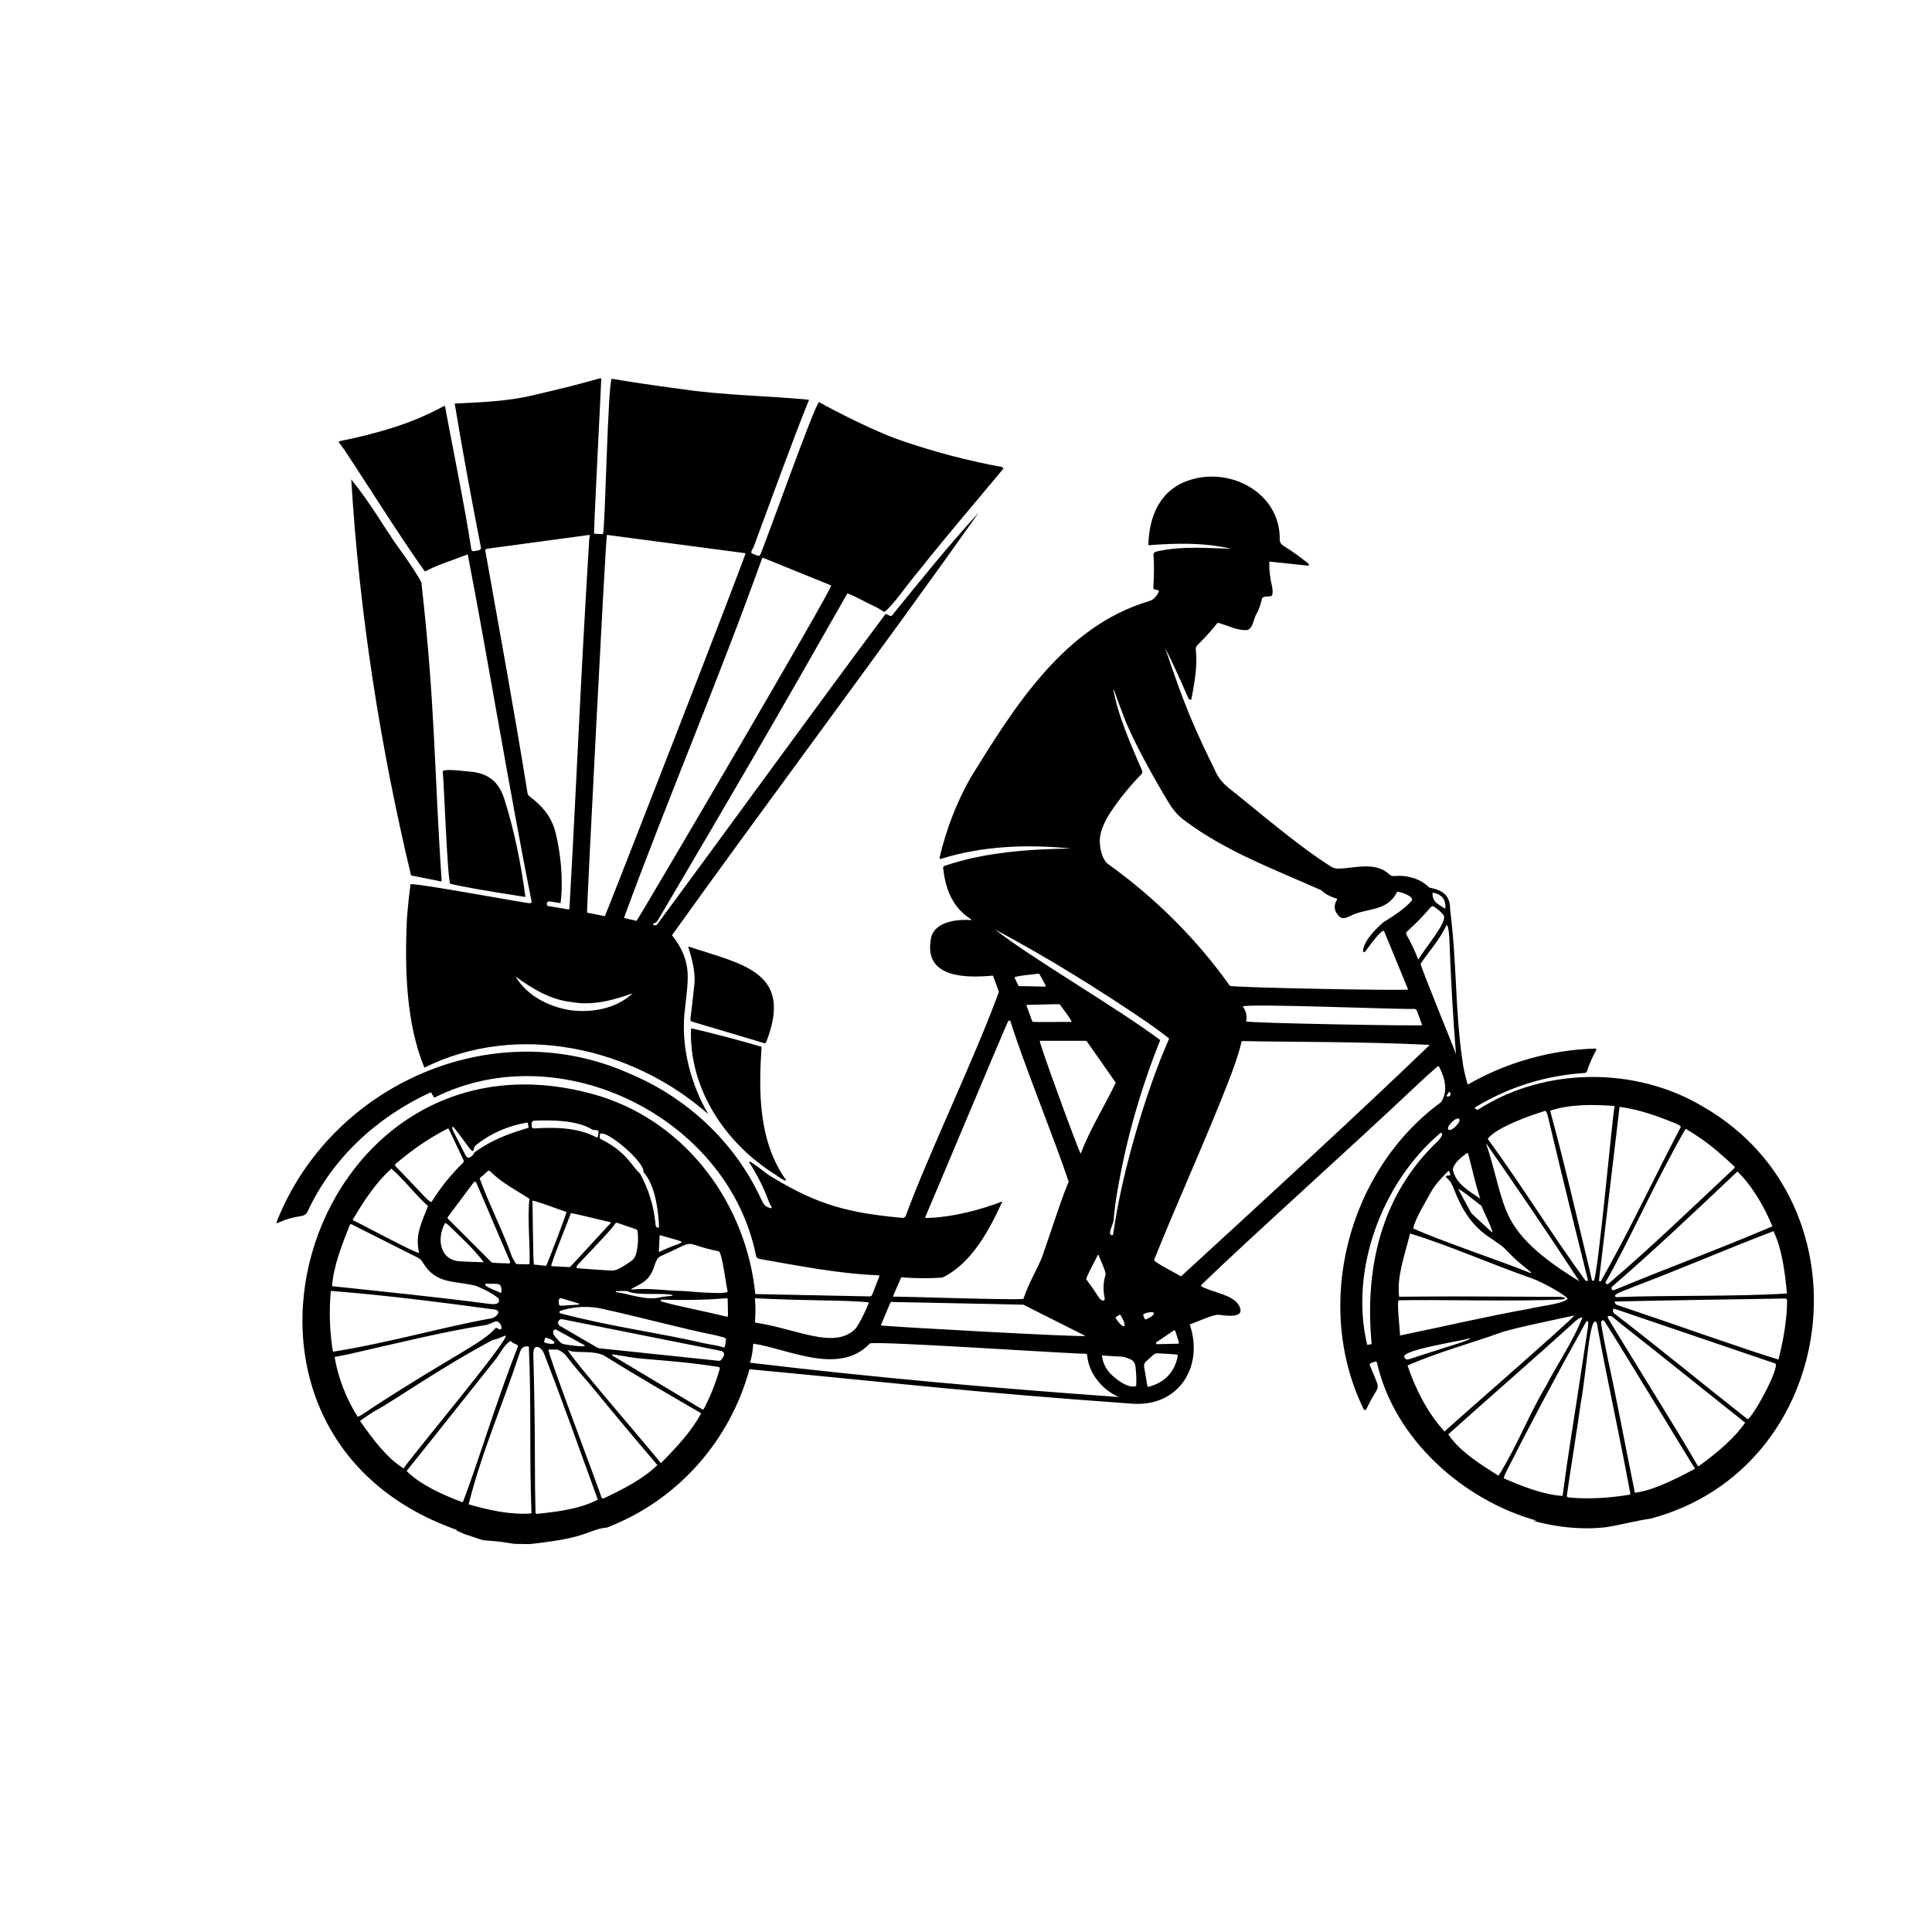<?xml version="1.0" encoding="UTF-8"?>
<svg id="Layer_1" xmlns="http://www.w3.org/2000/svg" version="1.1" viewBox="0 0 5000 5000">
  <!-- Generator: Adobe Illustrator 29.8.2, SVG Export Plug-In . SVG Version: 2.1.1 Build 3)  -->
  <path d="M890.03,1162.44c44.89,66.76,145.53,227.29,207.9,314.23,1.14,1.67,3.38,2.14,5.13,1.1,19.54-11.82,52.44-22.28,107.44-43.08,50.76,261.96,107.7,610.65,165.17,898.44.53,2.53-1.6,4.77-4.12,4.34-2.6,1.9-308.83-55.46-309.25-48.66-4.09,31.54-7.16,61.34-9.19,89.43-5.99,127.69-2.25,270.03,45.18,384.82,240.99-119.88,538.89-52.39,734.62,120.29-43.69-75.16-69.57-168.82-61.77-257.8,8.25-88.46,24.61-132.75-31.97-205.23,246.52-344.57,540.22-735.55,793.86-1093.62-75.45,81.46-150.88,175.57-224.09,265.6-1.6,1.82-4.2,2.31-6.37,1.21l-8.22-4.13c-1.14-.57-2.56-.32-3.42.67-185.72,248.91-400.01,544.94-591.36,803.96-2.6,1.03-5.45.96-8.61-.21-1.35-.5-1.46-2.39-.18-3.03,6.02-3.06,9.01-4.38,12.07-9.68,184.01-311.68,313.84-534.62,490.16-845.36,23.06,7.97,46.42,23.05,68.24,32.4,8.69,4.2,17.8,9.47,27.34,15.77,25.08-19.53,50.47-60.75,91.81-109.65,68.71-86.97,151.01-182.59,215.19-260.08,1.64-1.99.53-5.02-1.99-5.48-90.31-16.52-179.31-40.05-266.92-70.63-58.27-20.09-160.76-71.28-206.7-97.36-8.36-4.14-148.78,393.26-152.71,395-.85,2.31-3.42,3.45-5.73,2.6,0,0-14.81-5.59-14.81-5.59-7.29-3.76,4.05-14.4,4.52-19.54,48.12-129.41,94.76-259.71,142.54-378.6-103.57-10.25-223.37-11.58-329.04-27.48-73.76-9.72-134.1-18.69-181.06-26.87-10.63-1.16-17.49,399.58-23.42,402.08,0,0-22.57-1.07-22.57-1.07-2.19.07,19.01-399.23,18.3-400.02.07-1.6-1.42-2.78-2.95-2.31-48.24,13.85-103.63,27.95-166.14,42.22-69.07,17.65-142.15,19.86-210.14,23.32,19.74,118.86,41.93,240.85,67.68,371.33,1.03,3.74-1.32,7.55-5.13,8.26-4.87.21-18.53,6.47-19.58-2.14-13.67-95.94-58.91-318.12-67.92-369.76-.25-1.28-1.71-1.96-2.85-1.32-44.18,24.03-90.95,43.54-140.33,58.52-43.22,13.14-86.26,23.85-129.15,32.18-2.24.43-3.17,3.13-1.67,4.84,3.84,4.49,7.94,9.86,12.24,16.09ZM1476.31,2614.47c-55.95-8.81-113.38-37.83-142.11-87.51,42.51,31.59,91.11,60.63,145.17,66.39,53.51,9.68,108.24-4.48,157.95-22.85-41.55,39.53-104.79,51.3-161.01,43.96ZM1972.06,1445.77c.53-1.53,2.24-2.31,3.74-1.71,0,0,175.18,71.02,175.19,71.03,6.27,4.44-500.43,866.17-503.55,868.1,0,0-32.68-7.58-32.68-7.58,115.69-314.71,243.09-611.49,357.3-929.84ZM1570.72,1384.29s358.69,47.45,358.7,47.46c3.12,1.24-362.35,939.18-364.22,939.3,0,0-45.89-9.15-45.89-9.15-1.63-1.23,48.42-977.32,51.41-977.61ZM1259.73,1420.24l265.32-35.88c.89-.11,1.6.68,1.46,1.57-.96,5.06-1.53,8.61-1.64,10.72-24.68,403.33-30.16,582.49-51.19,954.58-.07,1.46-1.39,2.49-2.81,2.28l-51.58-8.54c-2.46-.39-4.24-2.53-4.17-5.02-.44-4.08,3.04-7.86,7.23-7.12,0,0,28.34,4.45,28.34,4.45,7.83-59.38.12-134.22-14.53-188.74-12.07-39.19-34.57-64.11-66.07-87.86-2.67-1.99-4.45-4.98-4.91-8.33-31.02-195.2-79.17-458.22-109.18-627.03-.39-2.42,1.28-4.73,3.74-5.06Z"/>
  <path d="M1786.7,2638.01c-.32,2.63,1.28,5.13,3.84,5.87l187.04,55.75c2.21.68,4.52-.5,5.3-2.63,71.23-181.78-59.63-200.67-201.87-247.52,9.51,31.62,20.73,68.57,15.17,105.02-2.92,28.8-6.09,56.64-9.47,83.51Z"/>
  <path d="M4408.65,2864.74c-175.04-105.66-411.96-103.15-582.29,6.33-3.47,2.35-12.61-1.84-7.65-5.98,87.25-52.37,181.3-81.77,282.23-88.21,2.92-.18,5.41-2.14,6.3-4.88,6.16-18.73,14.06-36.95,23.78-54.68.93-1.67-.39-3.74-2.31-3.63-113.99,3-229.91,35.46-328.9,92.63-.71.43-1.64.04-1.85-.75-5.7-20.4-10.68-40.23-13.45-62.55-19.08-131.24-13.5-243.93-31.4-387.31.38-39.97-19.74-51.67-54.22-58.77-23.28-23.29-57.07-32.86-91.63-29.66-3.92.11-7.76-1.14-10.86-3.52-35.34-35.14-89.81-16.94-131.89-15.74-6.98-.04-13.17-1.5-18.55-4.41-90.67-57-199.45-152.22-267.24-205.26-12.21-10.15-22.89-22-29.51-34.85-58.23-118.52-83.03-174.79-133.78-326.8,20.08,40.62,39.94,83.76,59.63,129.44,1.25,3.73,6.64,7.09,8.44,3.03,8.04-45.11,15.45-80.31,11.5-125.88-1.28-4.95.18-10.18,3.84-13.74,19.61-19.19,36.24-37.56,49.84-55.07,1.57-2.03,4.27-2.81,6.69-1.99,29.84,9.42,48.61,19.91,73.41,18.05,15.94-7.94,14.51-28.88,23.89-43.5,5.8-10.64,10.04-22.53,12.71-35.63,1.96-10.05,14.51-6.8,21.93-8.15,2.99-.18,5.45-2.49,5.77-5.45.75-6.51.36-14.95-1.42-22.07-4.63-18.62-6.91-38.84-6.87-60.59.04-.93.85-1.67,1.78-1.57l98.15,10.29c2.67.28,4.06-3.06,1.99-4.77-20.04-16.41-41.97-32.11-65.75-47.1-5.09-3.2-8.69-8.12-8.98-14.95,2.08-120.13-125.29-188.63-231.64-155.07-77.57,23.89-106.76,93.34-108.4,169.06,69.35-5.16,143.05-7.58,214.05,9.18-58.46-1.48-124.05-7.53-186.07,5.73-6.1,1.45-14.9,1.79-14.74,9.51,1.82,27.16,1.71,55.57-.39,85.19-.18,7.15,9.14,4.4,13.17,7.51,1.14.57,1.64,1.96,1.07,3.13-5.91,12.35-13.42,21.32-26.14,24.77-218.48,65.11-346.57,271.73-460.43,455.56-36.28,63.83-63.26,133.25-80.95,208.22-.46,1.99,1.46,3.7,3.42,3.02,108.19-33.92,223.83-38.24,336.91-26.84l.04.04c-101.3,1.24-223.77,8.83-328.04,45.1-2.03.85-3.27,2.92-3.03,5.09,5.45,50.19,21.86,97.22,64.5,127.48,2.6,1.85,5.13,3.67,7.62,5.45.85.61.53,1.96-.5,2.1-35.49-2.82-99.08,3.64-103.77,52.36-16.35,100.11,97.72,96.92,159.8,91.35.85-.07,1.6.43,1.89,1.21,0,0,14.81,40.69,14.82,40.69-60.49,166.88-183.69,422.71-240.55,578.44-1.78,4.88-5.55,7.05-11.29,6.44-136.99-12.96-214.03-32.77-329.71-102.1-23.43-13.05-39.11-29.44-62.08-43.22-1.64-.71-3.17,1.14-2.21,2.63,20.4,31.26,37.27,64.97,50.69,101.14,1.57,4.27,5.02,9.58,7.12,14.45.53,1.21-.53,2.49-1.82,2.21-14.88-3.31-19.01-9.58-25.88-24.49-68.79-148.46-193.11-262.73-341.6-324.61-352.51-156.79-772.43,29.04-912.08,385.13-.78,1.6.93,3.27,2.53,2.49,17.73-8.72,37.13-14.63,58.24-17.73,9.15-1.32,15.7-3.95,19.4-11.89,63.93-138.26,178.88-244.17,317.4-308.25,1.25-.57,2.71-.07,3.35,1.14l5.59,10.29c.61,1.14,2.03,1.6,3.2,1.04,325.8-162.63,759.82,53.02,831.16,409.81.89,4.45,3.74,7.19,8.47,8.22,100.64,17.51,205.52,38.64,308.28,42.36,1.64.07,2.74,1.71,2.14,3.24l-18.33,47.2c-1,2.6-3.52,4.31-6.34,4.24,0,0-296.04-6.02-296.05-6.01-23.26-230.52-174.53-439.96-400.11-511.62-744.76-227.11-1103.69,866.15-370.24,1122.75-1.54.11-3.09.22-4.63.33.22.09.44.17.65.25,7.1,2.83,13.93,6.09,20.85,9.22,8.84,3.23,18.03,5.48,26.85,8.77,8.6,3.2,16.8,5.99,25.67,7.69,10.3,1.01,20.65,1.45,30.95,2.46,14.48,1.42,28.8,3.99,43.18,6.12,1.73.2,3.47.39,5.21.56,1.05,0,2.11.01,3.16.02,11.45.07,22.89.49,34.32.52.39-.04.79-.06,1.18-.1,17.52-1.7,35.03-4.34,52.48-6.67-4.03.54-8.06,1.08-12.1,1.63,29.74-4,59.45-8.43,88.17-17.32,11.54-3.57,22.8-7.71,34.15-11.79,5.4-1.94,10.85-3.8,16.42-5.19,6.23-1.56,12.89-2.92,19.42-3.23,183.24-70.14,318.57-224.15,369.25-409.92,398.43,37.64,568.45,59,985.65,88.82,124.76,11.84,191.31-95.52,153.69-204.91,9.67-2.4,63.9-27.1,73.37-24.6,2.69-1.59,64.56,13.15,57.64-15.67-8.39-32.24-57.52-39.57-87.54-52.04.03-.2-16.9-5.76-14.2-9.08,124.36-120.57,396.07-363.83,554.81-514.12,19.05-18.12,38.16-35.46,57.39-52.08,1.28-1.1,3.24-.75,3.99.75,14.66,28.85,24.38,62.81,4.84,91.95-241.23,176.47-331.73,524.98-200.1,794.49,1.42,2.85,5.52,2.85,6.87-.04,8.15-16.98,16.77-32.75,25.84-47.35,4.13-6.66,4.63-13.95,1.5-21.93-6.48-16.55-12.53-31.33-18.16-44.25-2.63-6.52,9.4-7.56,13.35-9.65,2.14-.78,4.49.5,4.99,2.7,45.59,200.59,226,357.18,414.08,409.07-3.73,0-7.45,0-11.17,0,24.71,6.62,49.83,11.71,75.1,15.35,37.78,4.64,76.2,5.93,114.05,1.52,38.73-5.91,76.92-16.84,115.73-22.16,490.86-130.06,577.9-811.62,137.31-1065.6ZM1859.14,3238.23c9.64-3.13,21.03,98.96,24.06,102.95,2.69,9.57-64.98,2.98-69.24,3.42-33.5-2.67-51.3-3.95-53.4-3.81-25.15.67-84.63-8.68-125.91-3.21-4.23-1.61,8.55-6.03,24.56-15.66,40.19-22.58,30.13-63.31,50.91-71.12,102.73-46.31,47.08-33.74,149.02-12.57ZM1432.06,3444.78c.85-3.42,4.66-5.09,7.73-3.42l73.4,40.3c4.7,6.57-49.19-1.94-52.12-2.53-10.54-1.99-14.06-8.54-23.64-18.94-4.84-5.23-6.62-10.36-5.38-15.41ZM1434.62,3475.5c-.59,4.65-17.15,2.21-25.38-1.17-3.24-.75,1.71-9.6,1.71-11.32.77-2.75,5.26.09,6.83.28,10.39,3.28,17.91,8.76,16.84,12.21ZM1426.86,3276.78c-4.47-.47,51.03-135.14,50.06-136.7.72-2.83,101.77,23.59,103.16,22.86.85.21,1.21,1.28.61,1.96-.87.25-104.94,114.99-106.16,114.38,0,0-47.67-2.49-47.67-2.5ZM1452.96,3360.02l44.61,13.28c1.71.5,1.42,3.03-.36,3.13l-45.67,2.74c-2.6.14-4.88-1.85-5.02-4.45-.28-5.18-2.56-16.66,6.44-14.7ZM1493.43,3282.06c-4.17-1.52,1.04-7.98,2.42-9.61,28.3-29.65,53.86-56.89,76.71-81.7,7.3-7.94,13.95-16.09,19.97-24.46,1.1-1.53,3.06-2.17,4.84-1.57l48.09,16.38c2.6.89,4.45,3.2,4.73,5.95,2.06,20.36.75,39.55-3.99,57.53-2.28,8.65-5.7,14.56-13.88,19.86-18.4,12-33.96,24.71-50.94,23.78-26.34-1.46-55.68-3.52-87.96-6.16ZM1594.04,3341.51c1.57.31,29.75-1.54,30.08.32,25.39,12.13,96.15,3.22,115.45,9.75.96.14,1.35,1.28.75,2.03-.83.29-25.53,1.91-31.33,3.81-37.27,9.11-81.08-9.17-114.2-13.35-1.07.1-1.7-2.22-.75-2.56ZM1708.59,3196.66c83.4,25.08,63.94,10.65-2.07,43.18-.71.32-1.53-.25-1.46-1.03l2.14-41.19c.04-.68.71-1.18,1.39-.96ZM1552.88,2934.36c17.45-11.11,117.45,74.68,112.32,98.93,29.79,32.63,38.44,96.49,40.44,141.15.04,2.1-2.06,3.52-3.99,2.74-2.67-.93-4.63-3.32-4.88-6.16-4.73-52.64-18.6-92.72-40.16-133.64-4.02-3.06-11.61-11.85-22.82-26.41-20.4-26.41-46.74-47.42-79.03-62.97-5.07-2.06-1.67-9.71-1.89-13.63ZM1370.48,3268.96c.04,1.71-1.39,3.13-3.13,3.1l-28.73-.61c-1.78-.04-3.38-1-4.31-2.49-5.38-8.9-8.37-14.13-8.97-15.66-24.86-70-60.35-137.72-84.01-203.8l21.04-18.69c1.67-1.46,4.2-1.46,5.84.07,30.21,30.57,68.87,50.05,101.91,71.45-5.38,50.29,1.97,121.71.36,166.64ZM1257.24,3322.1s29.3.61,29.3.61c11.25.31,11.46,11.88,11.25,20.36,0,2.35-2.78,3.63-4.52,2.06,1.56-1.43-46.58-16.06-36.03-23.03ZM1271.94,3266.68l-112.46-112.46c-1.35-1.35-1.5-3.49-.36-4.98l66.85-89.39c1.74-2.35,5.41-1.89,6.55.78l87.43,204.05c1.1,2.6-.89,5.45-3.7,5.31-1.72-.97-43.89-.62-44.32-3.31ZM1251.9,3266.71c-31.33-.96-51.73-1.74-61.23-2.42-53.73-2.95-60.46-60.13-39.09-98.47,2.65-1.94,7.16,3.83,10.43,6.16,29.26,28.49,64.69,60.38,89.89,94.73ZM1174.29,2917.35c5.66,6.94,19.44,25.27,41.33,55.07,2.17,2.95,4.66,5.02,7.48,6.19,4.26,1.59.74-10.58,11-17.02,37.84-29.3,81.16-48.09,130.01-56.39.85-.14,1.71.43,1.85,1.28,0,0,2.28,12.1,2.28,12.11-48.91,14.46-92.13,29.72-137.98,61.97-1.39.89-2.49,2.14-3.2,3.6-3.97,8.13-15.27,17.67-21.5,7.05-16.23-31.75-26.73-52.37-31.5-61.8-2.37-4.32-7.54-15.84.25-12.07ZM1023.85,3012.15c43.82-37.56,88.71-67.99,134.67-91.27,1.1-.53,2.42-.11,2.92,1l37.95,79.99c1.25,2.6.68,5.7-1.39,7.72-30.76,29.9-57.67,63.37-80.77,100.35-2.57,4.47-17.1-12.54-16.73-11.32-37.02-39.19-62.65-66-76.89-80.42-1.71-1.71-1.57-4.49.25-6.05ZM913.32,3155.72c28.09-46.7,58.27-94.51,99.75-131.32,33.22,29,62.22,68.24,94.62,96.83-15.11,40.42-34.64,73.72-23,120.54-.28,7.76-168.23-84.55-170.45-83.02-1.1-.57-1.53-1.96-.93-3.03ZM905.38,3169.96c.71-1.64,2.67-2.35,4.31-1.53,0,0,171.44,86.29,171.44,86.29,11.32,6.88,8.76,7.36,20.36,23.24,32.38,45.02,78.62,36.75,130.01,49.77,8.6,3.64,36.63,14.41,58.92,32.57,6.19,17.8-15.77,15.16-24.81,14.03-133.99-17.6-269.8-31.25-406.22-45.74,3.75-52.6,25.86-107.84,45.99-158.63ZM856.15,3340.83c142.23,11.16,283.84,29.44,423.87,48.2,21.56,3.04,2.04,23.01-10.68,23.25-122.96,22.09-264.35,63.22-407.75,85.96-8.44-51.62-10.25-104.09-5.45-157.42ZM866.15,3511.78c12.78-2.92,27.16-4.98,38.98-7.76,123.41-27.85,236.48-56.58,354.21-75.22,1.52.26,19.87-8,21.82-8.58,2.95-1.21,6.3-.75,8.79,1.25,6.04,3.19,13.52,21.87,1.85,18.87-4.7-2.53-7-5.33-10.03-2.45-33.47,38.27-110.28,70.79-308.15,198.85-16.87,10.5-32.54,22.96-47.63,30.12-28.41-43.33-51.84-102.77-59.84-155.07ZM932.72,3678.95c-.6-.93-.39-2.17.53-2.81,16.87-11.78,28.55-19.65,34.99-23.54,47.69-24.69,169.67-111.99,308.22-185.5,8.03.46,20.3-7.38,31.9-10.63,15.97,3.46-265.75,338.89-263.44,343.91-43.96-26.5-80.12-76.58-112.2-121.43ZM1198.75,3885.63c-.53,1.39-2.06,2.1-3.49,1.6-50.86-19.47-105.71-43.62-143.03-80.24,10.04-12.14,87.15-108.9,231.32-290.31,9.58-12.03,19.33-33.36,35.38-45.03,1.32-.96,3.13-.85,4.34.21,4.25,6.33,19.4,6.75,16.73,13.6-57.75,147.49-98.33,286.38-141.26,400.16ZM1212.77,3893.14c34.7-138.08,89.08-259.54,133.18-394.93,3.74-10.93,11.32-15.38,22.68-13.42,6.92,156.82.88,267.48,6.87,431.85-53.06,4.36-110.35-8.21-162.73-23.5ZM1375.89,2914.61c.03-4.98-.9-14.04,6.27-14.35,43.68-1.52,110.06-2.2,150.9,23.21,10.91,4.23,20.01-5.55,14.13,18.26-.61,1.78-2.71,2.49-4.27,1.46-48.28-25.71-107.2-26.06-160.84-22.82-3.38.32-6.27-2.38-6.19-5.77ZM1465.88,3136.28c2.02,1.54-50.83,138.92-52.48,139.69,0,0-31.33-3.28-31.33-3.28-2.88-.02-3.3-163.74-4.34-164.89.24-4.35,86.69,29.46,88.14,28.48ZM1389.41,3917.89c-1.89.14-3.49-1.32-3.52-3.2-1.03-43.68-1.57-88.07-1.57-133.17-.04-89.96-1.42-182.51-4.17-277.67.26-6.03.79-15,6.76-17.87,11.39-1.82,18.72,10.72,22.32,20.04,46.03,119.43,89.82,242.46,137.87,374.89-45.21,24.16-104.31,31.53-157.7,36.99ZM1562.85,3877.52c-2.6,1.14-5.62-.18-6.62-2.84,1.51-2.15-143.22-381.78-136.59-382.16,1.91.71,23.67-.7,24.88.96,9.29,3.81,17.12,10.04,23.5,18.65,21.57,29.16,46.21,54.89,72.27,86.86,45.89,56.39,99.61,120.61,161.08,192.66-37.28,36.09-89.17,62.68-138.51,85.86ZM1712.22,3784.82c-1.14,1.1-2.95,1-3.99-.21,1.91-2.28-249.02-290.74-237.72-290.74,12.62,10.64,72.31-2.53,99.35,18.41,84.36,52.25,158.83,95.28,244.64,145.17-22.99,44.29-61.99,86.55-102.28,127.37ZM1862.77,3542.67c-10.72,36.99-24.46,71.48-41.22,103.49-.82,1.53-2.74,2.06-4.24,1.17l-232.39-139.12c-1.53-.93-.68-3.24,1.07-2.99,39.1,5.38,48.63,9.09,82.73,11.6,52.13,4.38,122.75,9.72,191.34,20.97,2.1.61,3.31,2.78,2.71,4.88ZM1872.7,3509.99c-2.79,4.81-6.19,12.9-13.14,11.68l-309.35-32.4c-1.32-.14-2.56-.57-3.7-1.21l-97.61-56.85c-3.92-2.28-5.62-7.05-4.02-11.28,1.6-4.2,6.05-6.66,10.47-5.77l411.16,82.09c6.23,1.25,9.4,8.22,6.19,13.74ZM1876.08,3484.79c-.28,1.64-1.96,2.63-3.52,2.14-15.95-5.06-32.47-6.8-50.23-10.5-110.19-26.12-243.11-43.14-372.68-77.72-2.67-1.5-2.24-5.45.68-6.37,37.98-11.93,75.58-13.31,112.78-4.13,92.98,20.28,202.8,50.39,290.31,67.81,29.56,8.61,27.14,2.22,22.68,28.76ZM1880.46,3407.65c-61.64-15.62-117.68-24.87-169.38-39.62-1.89-1.64-.64-4.73,1.85-4.66,59.13,2.06,115.09.85,167.81-3.63,1.32-.11,2.46.89,2.49,2.21l.85,42.75c.04,1.92-1.74,3.38-3.63,2.96ZM4624.66,3347.52c-133.45,8.54-310.18,4.19-441.71,9.47-15.51-6.33,26.03-18.21,40.44-25.06,142.8-54.32,224.29-91.17,366.53-145.74,22.6,48.43,29.65,108.14,34.74,161.33ZM4587.1,3173.73c-153.1,65.08-269.3,106.59-404.54,162.97-.71.32-2.71,1-6.02,2.1-4.96,2.15-8.27-6.12-4.24-9.15,103.08-88.97,209.42-189.24,324.24-297.89,40.24,39.75,69.28,91.61,90.56,141.97ZM4488.25,3018.55c1.42,1.28,1.46,3.52.07,4.84-116.76,109.27-213.22,203.21-325.83,298.89-3.13,2.74-7.97.04-7.26-4.06,63.98-112.04,128.47-260.8,207.18-397.07,52.75,31.78,77.57,52.65,125.84,97.4ZM4337.88,2908.13c3.88,2.5,12.67,4.34,11.75,9.01-72.64,138.25-129.86,263.61-206.33,397.89-1.46,2.63-5.48,1.32-5.13-1.67,0,0,53.26-448.79,53.26-448.8,49.77,6.42,99.87,24.14,146.45,43.57ZM4178.8,2862.3c-4.15,3.87-43.97,453.62-54.72,452.61-2.21.11-4.17-1.39-4.63-3.52-3.03-13.74-4.7-21.25-5.02-22.57-32.56-134.96-64.88-275.15-102.63-414.26,49.52-17.08,111.65-16.55,167-12.25ZM3998.69,2875.05c4.78.38,6.24,12.28,8.04,17.27,42.52,179.8,65.59,270.64,102.77,420.35-.15,5.62-7.06,1.34-8.75-1.96-78.24-106.3-166-248.25-250.41-363.17,19.05-28.66,111.62-61.68,148.34-72.48ZM4087.19,3315.74c-58.29-35.94-142.64-90.83-179.59-162.4-27.21-51.92-36.85-122.74-62.01-195.12,74.54,107.06,155.13,224.86,241.61,357.52ZM3861.03,3189.04c-.22-.31-53.24-48.91-53.33-49.27,0,0-33.07-60.98-33.07-60.98-3.56-9.09,58.43,42.2,59.63,41.94-1.71-.57,34.72,73.34,26.77,68.31ZM3796.67,2984.34c1.07-.64,2.46-.07,2.78,1.14,10.9,40.04,18.1,76.44,31.5,116.84-28.85-20.14-63.18-38.04-70.99-75.04.9-16.6,24.9-35.19,36.7-42.93ZM3776.13,2895.84c7.42,6.58-21.14,34.78-27.63,27.34-7.42-6.58,21.14-34.78,27.63-27.34ZM3743.66,2835.72l6.12-9.61c.31-.51.88-.33,1.28-.07,3.16,2.02,3.99,6.17,1.85,9.08-1.4,2.97-8.36,4.22-9.26.61ZM3710.17,2310.5c21.75,4.63,31.9,17.83,30.44,39.66-.07.93-1.1,1.42-1.89.93-14.89-10.88-30.67-14.6-31.51-37.95-.14-1.64,1.32-2.95,2.95-2.63ZM3701.12,2349.51c3.35-3.99,6.34-5.16,9.01-3.56,9.54,5.77,18.69,13.35,25.49,22.25,13.76,15.58-53.88,92.48-63.55,113.81-.64.93-2.06.78-2.46-.28-7.62-20.33-17.51-41.26-29.72-62.76-1.5-2.63-.96-5.91,1.28-7.94,23.03-20.83,43-41.33,59.95-61.51ZM3216.49,2605.21c-4.22-9.67,441.45,8.87,443.24,5.67,3.35.07,6.27,2.17,7.4,5.3l13.38,36.88c-.45,2.83-455.43-5.23-455.45-9.72,2.71-14.2-.14-26.91-8.58-38.13ZM2846.65,2167.89c2.63-20.15,11.93-42.33,27.91-66.5,21.79-33,48.2-65.57,79.21-97.68,2.53-2.63,3.24-6.55,1.74-9.9-27.34-63.05-62.92-142.82-74.22-210.39,4.15,5.12,9.55,27.48,23.25,60.8,23.45,67.06,84.31,173.56,116.19,226.73,12.85,21.36,24.63,37.84,45.75,53.11,106.18,79.58,232.87,126.28,352.82,179.78,10.25,9.79,23.57,16.98,39.98,21.57,1.1.32,1.6,1.6,1,2.56-9.9,16.2-7.76,31.04,6.41,44.46,8.37,7.94,22.5,1.03,33.21-4.45,40.53-18.26,91.73-9.65,115.84-60.05,10.06-.22,43.38,11.96,38.16,22.57-19.51,22.71-48.52,40.37-74.79,56.99-17.84,16.25-50.95,47.89-51.58,74.47.64,2.46,3.88,3.06,5.34.99,8.47-11.19,43.73-60.63,49.09-53.33,0,0,62.23,151.22,62.23,151.23-2.34,3.6-457.9-4.92-461.29-9.59-85.36-120.14-190.75-225.17-311.03-312.16-21.97-11.85-27.58-54.08-25.21-71.23ZM2331.75,3306.55c.21-.5.71-.82,1.28-.78,36.13,2.81,71.52,2.99,106.09.54,76.32-37.12,121.7-124.15,155.03-197.01-58.04,22.34-130.17,41.26-197.29,42.9-1.57.11-2.67-1.46-2.07-2.89.64-.05,213.03-506.87,214.13-506.21l2.56-1.67c1.35-.89,3.13-.18,3.49,1.39,32.62,105.41,111.76,299.04,150.76,415.37-21.65,52.41-28.81,79.2-68.35,193.8-9.46,25.11-36.31,70.94-48.63,109.08-.74,5.21-334.34-6.93-336.83-5.1-2.88-.27,20.47-48.51,19.83-49.41ZM2772.5,2644.77c-1.17-.79-100.44,1.53-100.82-.82l-15.17-41.72c-.28-.82.28-1.67,1.14-1.67,1.07.52,84.76-2.83,85.41-1.25-.97.61,35.46,46.22,29.44,45.46ZM2859.07,3360.84c.64,3.03-2.1,5.73-5.13,5.02-3.81-.89-7.16-3.52-9.97-7.97-10.32-16.13-21.15-31.68-32.47-46.67-4.58.52,29.65-61.83,29.37-62.76.57-1.1,2.14-1.03,2.6.11,1.16,5.54,21.02,46,17.44,51.23-5.84,18.8-6.44,39.16-1.85,61.05ZM2796.81,2985.7c-2.09,2.09-110.04-291.69-105.8-292.12h119.08c1,0,1.96.46,2.53,1.28,0,0,74.97,107.05,74.98,107.05-28.64,59.9-66.53,119.96-90.78,183.79ZM2704.36,2553.39l-67.03-1.35c-.78-.04-1.46-.46-1.78-1.14,0,0-9.65-20.36-9.65-20.36-4.75-5.19,61.3-9.49,61.98-11,2.09-1.88,17.18,30.28,18.26,30.9.71,1.35-.25,2.99-1.78,2.95ZM2305.87,3369.45c.18.2,342.67,6.7,342.67,7.12,0,0,160.16,80.63,160.16,80.64,3.36,4.73-529.96-25.03-529.14-27.06.99-.67,24.4-61.08,26.31-60.7ZM1959.17,3360.09c149.27,7.21,220.09,3.91,287.82,10.15,1.03.18,1.64,1.28,1.25,2.24-12.21,29.65-23.6,51.76-34.21,66.29-54.81,54.95-151.18.3-258.52-15.78-1.03-.25-1.74-1.21-1.67-2.28,1.67-20.47,1.67-40.05-.04-58.74.12-3.01,2.69-2.72,5.38-1.89ZM1940.98,3526.66c4.77-15.49,7.51-31.43,8.19-47.84.04-.89.85-1.5,1.71-1.28,89.35,13.81,221.34,83.13,299.86-.3,4.48-8.74,551.75,28.75,558.35,26.06,2.28.14,4.17,1.78,4.59,3.99,3.23,47.31,40.71,91.26,82.37,108.26-320.6-23-623.75-49.36-955.08-88.89ZM2940.38,3586.93c-20.79,7.94-53.38-18.2-67.85-33.25-11.46-12.53-18.37-27.45-20.68-44.71-.07-.6.43-1.1,1.03-1.07,8.79.78,25.17,1.82,49.13,3.06,5.02.25,12,2.14,20.9,5.66,16.16,6.34,15.52,16.73,17.02,34.28,1.07,12.28,1.21,24.28.46,36.03ZM2896.73,3403.06c1.28-.82,2.94-.25,3.56,1.1,8.37,13.28,12.39,25.77,8.97,27.91-3.34,2.32-13.46-7.42-21.54-20.51-2.47-3.39,7.49-6.87,9.01-8.51ZM2897.87,3097.23c-4.77,21.61-10.47,53.97-17.05,97.04-.42,2.83-3.52,3.1-5.48,1.71-9.16-4.64,7.82-29.03,7.01-43.18,2.1-22.89,5.06-45.03,8.83-66.5,23.23-137.64,60.38-266.42,111.45-394.57-107.98-81.49-342.22-217.62-427.04-286.07,131.3,70.1,266.71,153.55,396.78,242.39,18.9,13.42,36.24,26.24,52.08,38.38.85.64,1.17,1.78.75,2.78-52.26,117.68-101.82,284.03-127.34,408.03ZM2985.98,3397.89c2.3,4.04-8.32,11.76-20.26,16.52-4.12,1.91-5.55-8.36-7.05-10.29-2.64-6.14,27.62-11.18,27.3-6.23ZM3048.03,3509.71c-8.44,41.76-33.5,68.14-75.18,79.21-1.64.43-3.28-.61-3.56-2.28l-8.29-49.27c-.89-5.2.96-10.5,4.91-14.03,1.71-1.67,8.29-7.51,19.72-17.59,2.81-2.49,6.87-3.59,12.1-3.31,29.08,1.6,44.93,2.63,47.52,3.13,1.92.36,3.17,2.24,2.78,4.13ZM3048.39,3477.49l-53.9,1.25c-2.81.07-3.95-3.56-1.64-5.13l44.64-30.22c1.57-1.03,3.7-.32,4.27,1.5l9.22,28.94c.57,1.78-.75,3.63-2.6,3.67ZM3056.11,3303.56c0-2.46-75.94-39-68.99-43.83,58.74-146.55,131.93-307.03,188.53-451.68,14.24-35.88,31.04-82.45,37.17-111.17.36-1.57,1.74-2.71,3.35-2.67,93.55,2.56,318.49,1.13,484.04,10.01-191.36,184.35-441.4,413.42-644.09,599.34ZM3676.53,2494.08c19.08-28.2,50.68-64.34,66.64-99.07,4.72-4.69,7.39,24.57,7.58,29.48,3.65,99.08,9.51,210.4,17.3,303.41.27-2.27-94.1-231.64-91.52-233.81ZM3747.58,3030.98c.89-1,2.56-.71,3.03.57,0,0,2.63,7.26,2.63,7.26,1.32,4.6-5.04,3.75-7.73,3.45-3.06-.14-4.52,3.74-2.1,5.62,9.43,7.4,14.35,16.38,18.83,28.02,18.51,48.2,40.8,87.47,81.59,118.76,1.25.96,14.49,10.15,39.66,27.55,12.78,8.83,26.7,26.49,40.16,38.34,7.69,6.76,20.4,17.34,38.16,31.75,1.18.86-.08,2.68-1.28,2.14-83.05-33.67-222.64-79.22-303.38-115.27,7.61-29.82,28-60.17,43.58-89.6,14.66-26.89,30.98-41.64,46.85-58.6ZM3549.9,3478.49s-11.5,2.17-11.51,2.17c-46.99-194.34,39.36-422.71,190.21-549.11,9.26,1.2-2.36,17-6.58,20.9-149.19,140.11-190.75,332.63-172.13,526.04ZM3620.85,3365.15c110.89-2.34,291.57,3.84,423.73-2.25,16.15-4.08-5.36-6.42-4.66-6.62-160.64-.39-247.31-2.14-419.11-.39-5.64-53.2,12.79-101.37,28.56-163.61,98.95,30.08,207.2,78.43,316.19,116.55,27.88,10.27,76.71,37.39,91.7,51.55-7.38,13.59-77.17,20.73-101.56,27.16-103.36,18.16-222.22,46.19-332.75,68.77,1.98-1.53-10.21-94.45-2.1-91.16ZM3634.8,3512.91c-14.05-19,158.06-44.07,169.27-49.62,4.72,1.9-18.66,9.71-20.15,10.29-54,17.09-100.32,31.93-138.94,44.53-4.24,1.39-8.79-.96-10.18-5.2ZM3738.5,3704.83c-43.54-47.68-74.47-107.97-95.83-170.88,80.43-35.4,162.59-56.66,247.06-87.28,53.27-15.2,115.12-26.79,184.33-42.22,4.99,2.22-336.03,298.54-335.55,300.38ZM3748,3712.05c113.12-101.55,220.18-193.86,330.22-293.94,5.66-4.98,11.36-8.01,17.02-9.04-20.48,56.62-70.98,131.5-93.01,175.86-46.01,76.53-76.41,158.7-124.18,234.31-46.59-29.73-99.26-61.83-130.04-107.19ZM3893,3826.61c-3.85-1.98,5.05-15.86,4.98-17.41,55.22-109.47,116.61-225.79,207.54-389.56,7.29-3.8,4.58,9.66,4.09,14.77-50.09,331.64-48.18,306.36-65.64,437.12-51.34-3.51-104.9-25.52-150.97-44.93ZM4216.95,3868.33c-48.76,8.21-110.42,12.47-158.38,6.77-2.31-.21-3.95-2.31-3.63-4.59,12.03-83.62,23.78-152.9,35.7-237.34,16.14-86.62,23.17-235.52,41.66-210.24,25.78,142.64,50.74,249.43,87.04,442.46.11,1.46-.93,2.74-2.39,2.95ZM4385.12,3802.05c-25.56,13.24-40.12,20.75-43.64,22.54-33.93,15.94-72.62,33.95-110.36,38.69-23.09-112.05-47.23-242.87-68.78-340.43-5.27-24.42-14.27-70.84-18.05-93.7-1.6-9.58.5-13.49,6.31-11.75,3.3.08,233.02,380.36,235.23,382.04.57.89.25,2.1-.71,2.6ZM4397.4,3793.68c-1.42,1-3.38.57-4.27-.92-44.08-78.5-171.13-279.93-232.35-382.65-1.04-7.59,10.64-4.32,14.06-.75,13.03,11.25,31.36,25.99,54.97,44.18,74.75,58.74,203.5,162.39,286.67,228.3-30.24,43.18-75.08,79.67-119.08,111.85ZM4522.63,3672.79c-107.49-84.53-254.03-204.39-343.67-272.55-4.99-2.92-7.7-13.42-.64-13.13,0,0,416.01,141.58,416.01,141.58,13.06,9.22-58.32,140.85-71.7,144.1ZM4186.83,3377.89c-6.02-1.96-8.51-5.13-7.48-9.54,125.1-3.06,305.73-5.55,440.93-7.83,2.63,0,4.77,2.14,4.73,4.77-.18,51.69-10.07,104.13-22.28,153.11-69.71-20.28-280.82-95.25-415.9-140.51Z"/>
  <path d="M2007.41,3040.38c3.1,1.88,28.34,20.83,26.56,13.1-71.61-100.66-70.65-229.28-63.05-344.38-58.13-17.12-117.83-32.89-179.03-47.31-1.85-.43-3.63.96-3.63,2.88-4.5,155.01,89.51,295.08,219.14,375.71Z"/>
  <path d="M1065.47,2265.96l75.4,15.02c1.21.25,2.28-.78,2.06-1.99-19.38-288.66-16.51-455.44-52.47-771.85-20.34-40.06-78.74-114.6-79.52-120.51-7.85-7.42-44.69-74.61-101.92-145.95,20.63,342.24,74.83,690.85,154.39,1023.21.21,1.03,1.03,1.85,2.06,2.06Z"/>
  <path d="M1165.64,2287.4c33.94,7.75,83.97,17.07,194.16,33.96-11.46-87.01-29.34-173.88-54.43-253.04-14.24-43.64-38.77-65.61-85.37-71.16-9.63.14-76.87-10.66-74.44.96,2.78,3.87,12.35,288.25,20.08,289.29Z"/>
</svg>